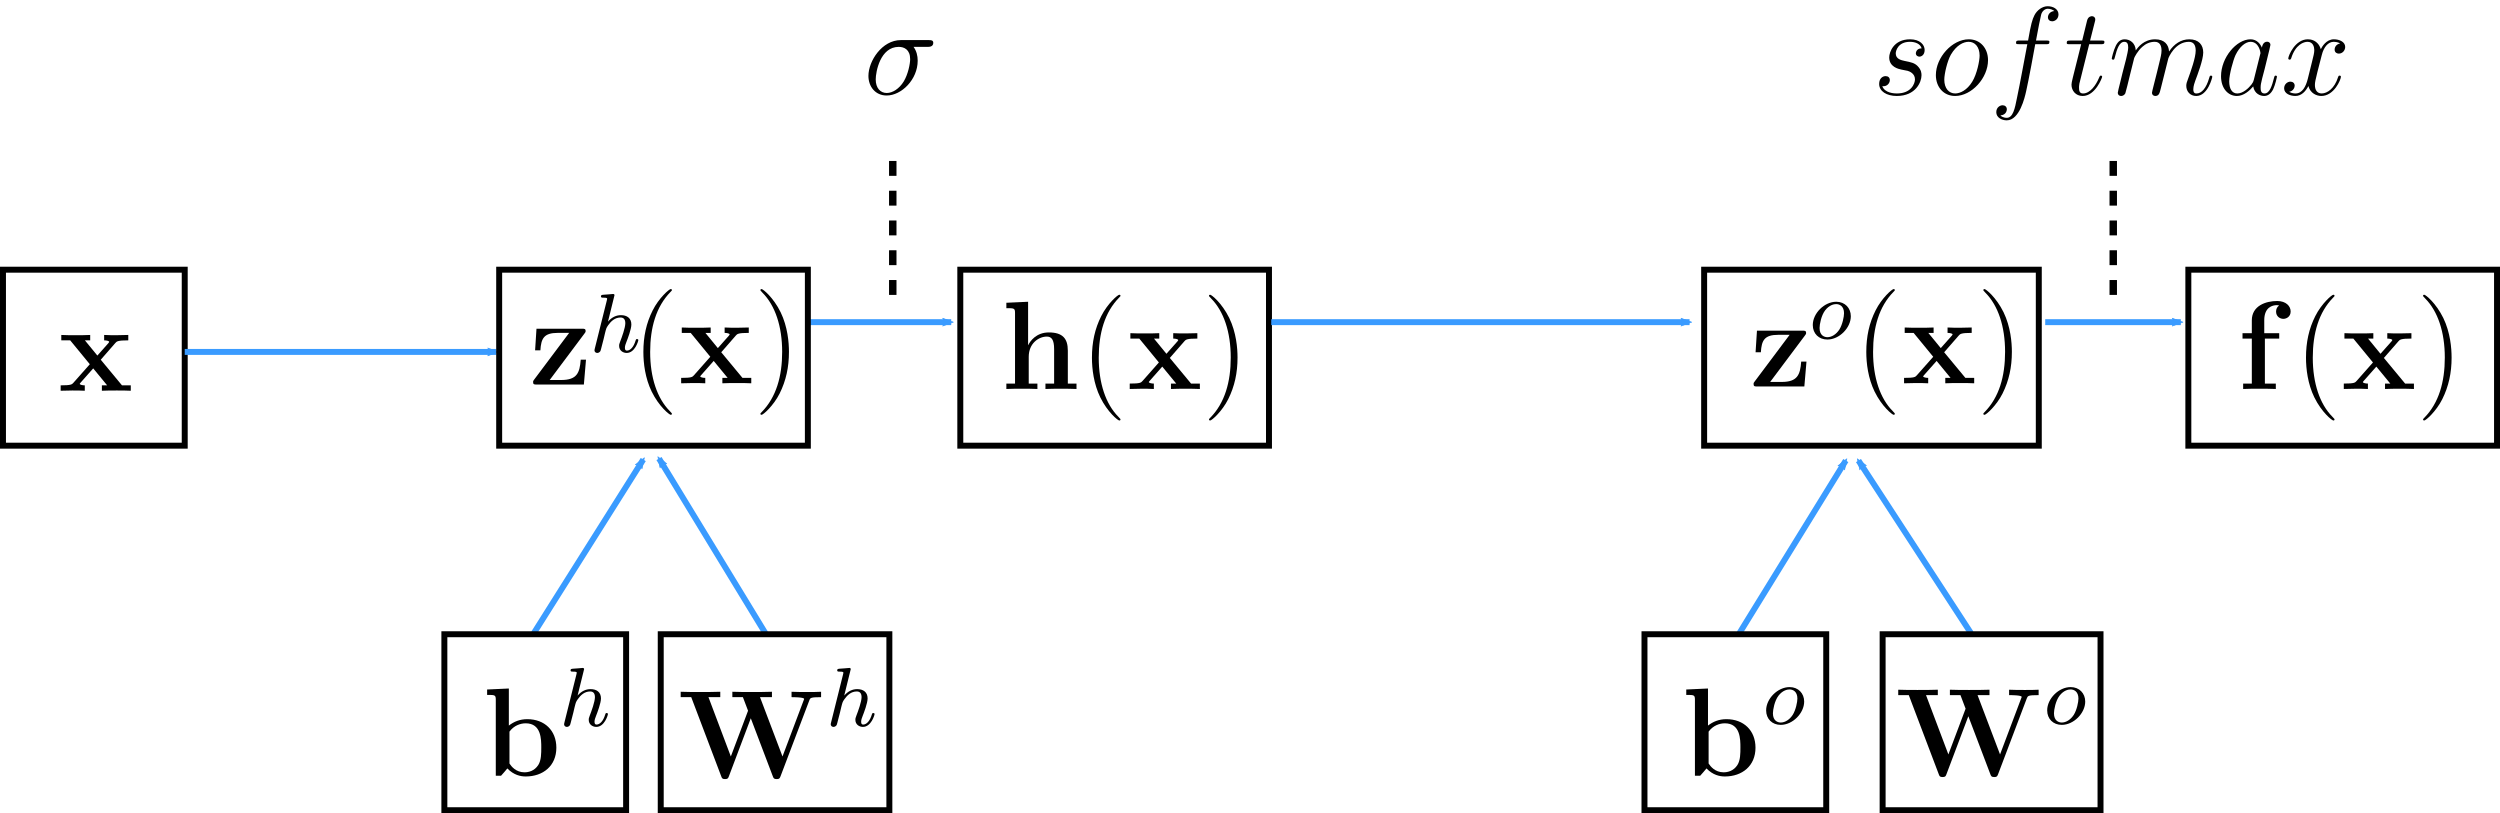 <?xml version="1.0" encoding="UTF-8" standalone="no"?>
<!-- Created with Inkscape (http://www.inkscape.org/) -->

<svg
   xmlns:dc="http://purl.org/dc/elements/1.1/"
   xmlns:cc="http://creativecommons.org/ns#"
   xmlns:rdf="http://www.w3.org/1999/02/22-rdf-syntax-ns#"
   xmlns:svg="http://www.w3.org/2000/svg"
   xmlns="http://www.w3.org/2000/svg"
   xmlns:sodipodi="http://sodipodi.sourceforge.net/DTD/sodipodi-0.dtd"
   xmlns:inkscape="http://www.inkscape.org/namespaces/inkscape"
   width="94.808mm"
   height="30.839mm"
   viewBox="0 0 335.934 109.272"
   id="svg39302"
   version="1.1"
   inkscape:version="0.91 r13725"
   sodipodi:docname="flow_graph.svg">
  <defs
     id="defs39304">
    <marker
       inkscape:isstock="true"
       style="overflow:visible"
       id="marker52235"
       refX="0"
       refY="0"
       orient="auto"
       inkscape:stockid="Arrow2Mend">
      <path
         transform="scale(-0.6,-0.6)"
         d="M 8.719,4.034 -2.207,0.016 8.719,-4.002 c -1.745,2.372 -1.735,5.617 -6e-7,8.035 z"
         style="fill:#3a9bff;fill-opacity:1;fill-rule:evenodd;stroke:#3a9bff;stroke-width:0.625;stroke-linejoin:round;stroke-opacity:1"
         id="path52237"
         inkscape:connector-curvature="0" />
    </marker>
    <marker
       inkscape:isstock="true"
       style="overflow:visible"
       id="marker52225"
       refX="0"
       refY="0"
       orient="auto"
       inkscape:stockid="Arrow2Mend">
      <path
         transform="scale(-0.6,-0.6)"
         d="M 8.719,4.034 -2.207,0.016 8.719,-4.002 c -1.745,2.372 -1.735,5.617 -6e-7,8.035 z"
         style="fill:#3a9bff;fill-opacity:1;fill-rule:evenodd;stroke:#3a9bff;stroke-width:0.625;stroke-linejoin:round;stroke-opacity:1"
         id="path52227"
         inkscape:connector-curvature="0" />
    </marker>
    <marker
       inkscape:isstock="true"
       style="overflow:visible"
       id="marker51885"
       refX="0"
       refY="0"
       orient="auto"
       inkscape:stockid="Arrow2Mend">
      <path
         transform="scale(-0.6,-0.6)"
         d="M 8.719,4.034 -2.207,0.016 8.719,-4.002 c -1.745,2.372 -1.735,5.617 -6e-7,8.035 z"
         style="fill:#3a9bff;fill-opacity:1;fill-rule:evenodd;stroke:#3a9bff;stroke-width:0.625;stroke-linejoin:round;stroke-opacity:1"
         id="path51887"
         inkscape:connector-curvature="0" />
    </marker>
    <marker
       inkscape:isstock="true"
       style="overflow:visible"
       id="marker51551"
       refX="0"
       refY="0"
       orient="auto"
       inkscape:stockid="Arrow2Mend">
      <path
         transform="scale(-0.6,-0.6)"
         d="M 8.719,4.034 -2.207,0.016 8.719,-4.002 c -1.745,2.372 -1.735,5.617 -6e-7,8.035 z"
         style="fill:#3a9bff;fill-opacity:1;fill-rule:evenodd;stroke:#3a9bff;stroke-width:0.625;stroke-linejoin:round;stroke-opacity:1"
         id="path51553"
         inkscape:connector-curvature="0" />
    </marker>
    <marker
       inkscape:isstock="true"
       style="overflow:visible"
       id="marker51223"
       refX="0"
       refY="0"
       orient="auto"
       inkscape:stockid="Arrow2Mend">
      <path
         transform="scale(-0.6,-0.6)"
         d="M 8.719,4.034 -2.207,0.016 8.719,-4.002 c -1.745,2.372 -1.735,5.617 -6e-7,8.035 z"
         style="fill:#3a9bff;fill-opacity:1;fill-rule:evenodd;stroke:#3a9bff;stroke-width:0.625;stroke-linejoin:round;stroke-opacity:1"
         id="path51225"
         inkscape:connector-curvature="0" />
    </marker>
    <marker
       inkscape:isstock="true"
       style="overflow:visible"
       id="marker50901"
       refX="0"
       refY="0"
       orient="auto"
       inkscape:stockid="Arrow2Mend">
      <path
         transform="scale(-0.6,-0.6)"
         d="M 8.719,4.034 -2.207,0.016 8.719,-4.002 c -1.745,2.372 -1.735,5.617 -6e-7,8.035 z"
         style="fill:#3a9bff;fill-opacity:1;fill-rule:evenodd;stroke:#3a9bff;stroke-width:0.625;stroke-linejoin:round;stroke-opacity:1"
         id="path50903"
         inkscape:connector-curvature="0" />
    </marker>
    <marker
       inkscape:isstock="true"
       style="overflow:visible"
       id="marker50891"
       refX="0"
       refY="0"
       orient="auto"
       inkscape:stockid="Arrow2Mend">
      <path
         transform="scale(-0.6,-0.6)"
         d="M 8.719,4.034 -2.207,0.016 8.719,-4.002 c -1.745,2.372 -1.735,5.617 -6e-7,8.035 z"
         style="fill:#3a9bff;fill-opacity:1;fill-rule:evenodd;stroke:#3a9bff;stroke-width:0.625;stroke-linejoin:round;stroke-opacity:1"
         id="path50893"
         inkscape:connector-curvature="0" />
    </marker>
    <marker
       inkscape:isstock="true"
       style="overflow:visible"
       id="marker50575"
       refX="0"
       refY="0"
       orient="auto"
       inkscape:stockid="Arrow2Mend">
      <path
         transform="scale(-0.6,-0.6)"
         d="M 8.719,4.034 -2.207,0.016 8.719,-4.002 c -1.745,2.372 -1.735,5.617 -6e-7,8.035 z"
         style="fill:#3a9bff;fill-opacity:1;fill-rule:evenodd;stroke:#3a9bff;stroke-width:0.625;stroke-linejoin:round;stroke-opacity:1"
         id="path50577"
         inkscape:connector-curvature="0" />
    </marker>
    <marker
       inkscape:stockid="Arrow2Mend"
       orient="auto"
       refY="0"
       refX="0"
       id="Arrow2Mend"
       style="overflow:visible"
       inkscape:isstock="true"
       inkscape:collect="always">
      <path
         id="path17519"
         style="fill:#3a9bff;fill-opacity:1;fill-rule:evenodd;stroke:#3a9bff;stroke-width:0.625;stroke-linejoin:round;stroke-opacity:1"
         d="M 8.719,4.034 -2.207,0.016 8.719,-4.002 c -1.745,2.372 -1.735,5.617 -6e-7,8.035 z"
         transform="scale(-0.6,-0.6)"
         inkscape:connector-curvature="0" />
    </marker>
    <marker
       inkscape:isstock="true"
       style="overflow:visible"
       id="marker49897"
       refX="0"
       refY="0"
       orient="auto"
       inkscape:stockid="Arrow2Mstart">
      <path
         transform="scale(0.6,0.6)"
         d="M 8.719,4.034 -2.207,0.016 8.719,-4.002 c -1.745,2.372 -1.735,5.617 -6e-7,8.035 z"
         style="fill:#ff3a3a;fill-opacity:1;fill-rule:evenodd;stroke:#ff3a3a;stroke-width:0.625;stroke-linejoin:round;stroke-opacity:1"
         id="path49899"
         inkscape:connector-curvature="0" />
    </marker>
    <marker
       inkscape:isstock="true"
       style="overflow:visible"
       id="marker49599"
       refX="0"
       refY="0"
       orient="auto"
       inkscape:stockid="Arrow2Mstart">
      <path
         transform="scale(0.6,0.6)"
         d="M 8.719,4.034 -2.207,0.016 8.719,-4.002 c -1.745,2.372 -1.735,5.617 -6e-7,8.035 z"
         style="fill:#ff3a3a;fill-opacity:1;fill-rule:evenodd;stroke:#ff3a3a;stroke-width:0.625;stroke-linejoin:round;stroke-opacity:1"
         id="path49601"
         inkscape:connector-curvature="0" />
    </marker>
    <marker
       inkscape:isstock="true"
       style="overflow:visible"
       id="marker49307"
       refX="0"
       refY="0"
       orient="auto"
       inkscape:stockid="Arrow2Mstart">
      <path
         transform="scale(0.6,0.6)"
         d="M 8.719,4.034 -2.207,0.016 8.719,-4.002 c -1.745,2.372 -1.735,5.617 -6e-7,8.035 z"
         style="fill:#ff3a3a;fill-opacity:1;fill-rule:evenodd;stroke:#ff3a3a;stroke-width:0.625;stroke-linejoin:round;stroke-opacity:1"
         id="path49309"
         inkscape:connector-curvature="0" />
    </marker>
    <marker
       inkscape:isstock="true"
       style="overflow:visible"
       id="marker49021"
       refX="0"
       refY="0"
       orient="auto"
       inkscape:stockid="Arrow2Mstart">
      <path
         transform="scale(0.6,0.6)"
         d="M 8.719,4.034 -2.207,0.016 8.719,-4.002 c -1.745,2.372 -1.735,5.617 -6e-7,8.035 z"
         style="fill:#ff3a3a;fill-opacity:1;fill-rule:evenodd;stroke:#ff3a3a;stroke-width:0.625;stroke-linejoin:round;stroke-opacity:1"
         id="path49023"
         inkscape:connector-curvature="0" />
    </marker>
    <marker
       inkscape:isstock="true"
       style="overflow:visible"
       id="marker48741"
       refX="0"
       refY="0"
       orient="auto"
       inkscape:stockid="Arrow2Mstart">
      <path
         transform="scale(0.6,0.6)"
         d="M 8.719,4.034 -2.207,0.016 8.719,-4.002 c -1.745,2.372 -1.735,5.617 -6e-7,8.035 z"
         style="fill:#ff3a3a;fill-opacity:1;fill-rule:evenodd;stroke:#ff3a3a;stroke-width:0.625;stroke-linejoin:round;stroke-opacity:1"
         id="path48743"
         inkscape:connector-curvature="0" />
    </marker>
    <marker
       inkscape:isstock="true"
       style="overflow:visible"
       id="marker48467"
       refX="0"
       refY="0"
       orient="auto"
       inkscape:stockid="Arrow2Mstart">
      <path
         transform="scale(0.6,0.6)"
         d="M 8.719,4.034 -2.207,0.016 8.719,-4.002 c -1.745,2.372 -1.735,5.617 -6e-7,8.035 z"
         style="fill:#ff3a3a;fill-opacity:1;fill-rule:evenodd;stroke:#ff3a3a;stroke-width:0.625;stroke-linejoin:round;stroke-opacity:1"
         id="path48469"
         inkscape:connector-curvature="0" />
    </marker>
    <marker
       inkscape:isstock="true"
       style="overflow:visible"
       id="marker48457"
       refX="0"
       refY="0"
       orient="auto"
       inkscape:stockid="Arrow2Mstart">
      <path
         transform="scale(0.6,0.6)"
         d="M 8.719,4.034 -2.207,0.016 8.719,-4.002 c -1.745,2.372 -1.735,5.617 -6e-7,8.035 z"
         style="fill:#ff3a3a;fill-opacity:1;fill-rule:evenodd;stroke:#ff3a3a;stroke-width:0.625;stroke-linejoin:round;stroke-opacity:1"
         id="path48459"
         inkscape:connector-curvature="0" />
    </marker>
    <marker
       inkscape:isstock="true"
       style="overflow:visible"
       id="marker47917"
       refX="0"
       refY="0"
       orient="auto"
       inkscape:stockid="Arrow2Lstart">
      <path
         transform="matrix(1.1,0,0,1.1,1.1,0)"
         d="M 8.719,4.034 -2.207,0.016 8.719,-4.002 c -1.745,2.372 -1.735,5.617 -6e-7,8.035 z"
         style="fill:#ff3a3a;fill-opacity:1;fill-rule:evenodd;stroke:#ff3a3a;stroke-width:0.625;stroke-linejoin:round;stroke-opacity:1"
         id="path47919"
         inkscape:connector-curvature="0" />
    </marker>
    <marker
       inkscape:isstock="true"
       style="overflow:visible"
       id="marker47661"
       refX="0"
       refY="0"
       orient="auto"
       inkscape:stockid="Arrow2Lstart">
      <path
         transform="matrix(1.1,0,0,1.1,1.1,0)"
         d="M 8.719,4.034 -2.207,0.016 8.719,-4.002 c -1.745,2.372 -1.735,5.617 -6e-7,8.035 z"
         style="fill:#ff3a3a;fill-opacity:1;fill-rule:evenodd;stroke:#ff3a3a;stroke-width:0.625;stroke-linejoin:round;stroke-opacity:1"
         id="path47663"
         inkscape:connector-curvature="0" />
    </marker>
    <marker
       inkscape:isstock="true"
       style="overflow:visible"
       id="marker47651"
       refX="0"
       refY="0"
       orient="auto"
       inkscape:stockid="Arrow2Lstart">
      <path
         transform="matrix(1.1,0,0,1.1,1.1,0)"
         d="M 8.719,4.034 -2.207,0.016 8.719,-4.002 c -1.745,2.372 -1.735,5.617 -6e-7,8.035 z"
         style="fill:#ff3a3a;fill-opacity:1;fill-rule:evenodd;stroke:#ff3a3a;stroke-width:0.625;stroke-linejoin:round;stroke-opacity:1"
         id="path47653"
         inkscape:connector-curvature="0" />
    </marker>
    <marker
       inkscape:isstock="true"
       style="overflow:visible"
       id="marker47401"
       refX="0"
       refY="0"
       orient="auto"
       inkscape:stockid="Arrow2Lstart">
      <path
         transform="matrix(1.1,0,0,1.1,1.1,0)"
         d="M 8.719,4.034 -2.207,0.016 8.719,-4.002 c -1.745,2.372 -1.735,5.617 -6e-7,8.035 z"
         style="fill:#ff3a3a;fill-opacity:1;fill-rule:evenodd;stroke:#ff3a3a;stroke-width:0.625;stroke-linejoin:round;stroke-opacity:1"
         id="path47403"
         inkscape:connector-curvature="0" />
    </marker>
    <marker
       inkscape:isstock="true"
       style="overflow:visible"
       id="marker47391"
       refX="0"
       refY="0"
       orient="auto"
       inkscape:stockid="Arrow2Lstart">
      <path
         transform="matrix(1.1,0,0,1.1,1.1,0)"
         d="M 8.719,4.034 -2.207,0.016 8.719,-4.002 c -1.745,2.372 -1.735,5.617 -6e-7,8.035 z"
         style="fill:#ff3a3a;fill-opacity:1;fill-rule:evenodd;stroke:#ff3a3a;stroke-width:0.625;stroke-linejoin:round;stroke-opacity:1"
         id="path47393"
         inkscape:connector-curvature="0" />
    </marker>
    <marker
       inkscape:isstock="true"
       style="overflow:visible"
       id="marker47381"
       refX="0"
       refY="0"
       orient="auto"
       inkscape:stockid="Arrow2Lstart">
      <path
         transform="matrix(1.1,0,0,1.1,1.1,0)"
         d="M 8.719,4.034 -2.207,0.016 8.719,-4.002 c -1.745,2.372 -1.735,5.617 -6e-7,8.035 z"
         style="fill:#ff3a3a;fill-opacity:1;fill-rule:evenodd;stroke:#ff3a3a;stroke-width:0.625;stroke-linejoin:round;stroke-opacity:1"
         id="path47383"
         inkscape:connector-curvature="0" />
    </marker>
    <marker
       inkscape:isstock="true"
       style="overflow:visible"
       id="marker47137"
       refX="0"
       refY="0"
       orient="auto"
       inkscape:stockid="Arrow2Lstart">
      <path
         transform="matrix(1.1,0,0,1.1,1.1,0)"
         d="M 8.719,4.034 -2.207,0.016 8.719,-4.002 c -1.745,2.372 -1.735,5.617 -6e-7,8.035 z"
         style="fill:#ff3a3a;fill-opacity:1;fill-rule:evenodd;stroke:#ff3a3a;stroke-width:0.625;stroke-linejoin:round;stroke-opacity:1"
         id="path47139"
         inkscape:connector-curvature="0" />
    </marker>
    <marker
       inkscape:stockid="Arrow1Lstart"
       orient="auto"
       refY="0"
       refX="0"
       id="marker46543"
       style="overflow:visible"
       inkscape:isstock="true">
      <path
         id="path46545"
         d="M 0,0 5,-5 -12.5,0 5,5 0,0 Z"
         style="fill:#ff3a3a;fill-opacity:1;fill-rule:evenodd;stroke:#ff3a3a;stroke-width:1pt;stroke-opacity:1"
         transform="matrix(0.8,0,0,0.8,10,0)"
         inkscape:connector-curvature="0" />
    </marker>
    <marker
       inkscape:isstock="true"
       style="overflow:visible"
       id="marker46251"
       refX="0"
       refY="0"
       orient="auto"
       inkscape:stockid="Arrow1Lstart">
      <path
         transform="matrix(0.8,0,0,0.8,10,0)"
         style="fill:#ff3a3a;fill-opacity:1;fill-rule:evenodd;stroke:#ff3a3a;stroke-width:1pt;stroke-opacity:1"
         d="M 0,0 5,-5 -12.5,0 5,5 0,0 Z"
         id="path46253"
         inkscape:connector-curvature="0" />
    </marker>
    <marker
       inkscape:stockid="Arrow1Lend"
       orient="auto"
       refY="0"
       refX="0"
       id="marker45607"
       style="overflow:visible"
       inkscape:isstock="true">
      <path
         id="path45609"
         d="M 0,0 5,-5 -12.5,0 5,5 0,0 Z"
         style="fill:#3a9bff;fill-opacity:1;fill-rule:evenodd;stroke:#3a9bff;stroke-width:1pt;stroke-opacity:1"
         transform="matrix(-0.8,0,0,-0.8,-10,0)"
         inkscape:connector-curvature="0" />
    </marker>
    <marker
       inkscape:stockid="Arrow1Lstart"
       orient="auto"
       refY="0"
       refX="0"
       id="marker45171"
       style="overflow:visible"
       inkscape:isstock="true">
      <path
         id="path45173"
         d="M 0,0 5,-5 -12.5,0 5,5 0,0 Z"
         style="fill:#ff3a3a;fill-opacity:1;fill-rule:evenodd;stroke:#ff3a3a;stroke-width:1pt;stroke-opacity:1"
         transform="matrix(0.8,0,0,0.8,10,0)"
         inkscape:connector-curvature="0" />
    </marker>
    <marker
       inkscape:stockid="Arrow1Lstart"
       orient="auto"
       refY="0"
       refX="0"
       id="marker44975"
       style="overflow:visible"
       inkscape:isstock="true">
      <path
         id="path44977"
         d="M 0,0 5,-5 -12.5,0 5,5 0,0 Z"
         style="fill:#ff3a3a;fill-opacity:1;fill-rule:evenodd;stroke:#ff3a3a;stroke-width:1pt;stroke-opacity:1"
         transform="matrix(0.8,0,0,0.8,10,0)"
         inkscape:connector-curvature="0" />
    </marker>
    <marker
       inkscape:stockid="Arrow1Lstart"
       orient="auto"
       refY="0"
       refX="0"
       id="marker44785"
       style="overflow:visible"
       inkscape:isstock="true">
      <path
         id="path44787"
         d="M 0,0 5,-5 -12.5,0 5,5 0,0 Z"
         style="fill:#ff3a3a;fill-opacity:1;fill-rule:evenodd;stroke:#ff3a3a;stroke-width:1pt;stroke-opacity:1"
         transform="matrix(0.8,0,0,0.8,10,0)"
         inkscape:connector-curvature="0" />
    </marker>
    <marker
       inkscape:isstock="true"
       style="overflow:visible"
       id="marker44195"
       refX="0"
       refY="0"
       orient="auto"
       inkscape:stockid="Arrow1Lstart">
      <path
         transform="matrix(0.8,0,0,0.8,10,0)"
         style="fill:#3a9bff;fill-opacity:1;fill-rule:evenodd;stroke:#3a9bff;stroke-width:1pt;stroke-opacity:1"
         d="M 0,0 5,-5 -12.5,0 5,5 0,0 Z"
         id="path44197"
         inkscape:connector-curvature="0" />
    </marker>
    <marker
       inkscape:isstock="true"
       style="overflow:visible"
       id="marker44017"
       refX="0"
       refY="0"
       orient="auto"
       inkscape:stockid="Arrow1Lstart">
      <path
         transform="matrix(0.8,0,0,0.8,10,0)"
         style="fill:#3a9bff;fill-opacity:1;fill-rule:evenodd;stroke:#3a9bff;stroke-width:1pt;stroke-opacity:1"
         d="M 0,0 5,-5 -12.5,0 5,5 0,0 Z"
         id="path44019"
         inkscape:connector-curvature="0" />
    </marker>
    <marker
       inkscape:isstock="true"
       style="overflow:visible"
       id="marker43845"
       refX="0"
       refY="0"
       orient="auto"
       inkscape:stockid="Arrow1Lstart">
      <path
         transform="matrix(0.8,0,0,0.8,10,0)"
         style="fill:#3a9bff;fill-opacity:1;fill-rule:evenodd;stroke:#3a9bff;stroke-width:1pt;stroke-opacity:1"
         d="M 0,0 5,-5 -12.5,0 5,5 0,0 Z"
         id="path43847"
         inkscape:connector-curvature="0" />
    </marker>
    <marker
       inkscape:stockid="Arrow1Lend"
       orient="auto"
       refY="0"
       refX="0"
       id="marker43431"
       style="overflow:visible"
       inkscape:isstock="true">
      <path
         id="path43433"
         d="M 0,0 5,-5 -12.5,0 5,5 0,0 Z"
         style="fill:#3a9bff;fill-opacity:1;fill-rule:evenodd;stroke:#3a9bff;stroke-width:1pt;stroke-opacity:1"
         transform="matrix(-0.8,0,0,-0.8,-10,0)"
         inkscape:connector-curvature="0" />
    </marker>
    <marker
       inkscape:stockid="Arrow1Lend"
       orient="auto"
       refY="0"
       refX="0"
       id="marker43051"
       style="overflow:visible"
       inkscape:isstock="true">
      <path
         id="path43053"
         d="M 0,0 5,-5 -12.5,0 5,5 0,0 Z"
         style="fill:#3a9bff;fill-opacity:1;fill-rule:evenodd;stroke:#3a9bff;stroke-width:1pt;stroke-opacity:1"
         transform="matrix(-0.8,0,0,-0.8,-10,0)"
         inkscape:connector-curvature="0" />
    </marker>
    <marker
       inkscape:isstock="true"
       style="overflow:visible"
       id="marker42445"
       refX="0"
       refY="0"
       orient="auto"
       inkscape:stockid="Arrow1Lend">
      <path
         transform="matrix(-0.8,0,0,-0.8,-10,0)"
         style="fill:#3a9bff;fill-opacity:1;fill-rule:evenodd;stroke:#3a9bff;stroke-width:1pt;stroke-opacity:1"
         d="M 0,0 5,-5 -12.5,0 5,5 0,0 Z"
         id="path42447"
         inkscape:connector-curvature="0" />
    </marker>
    <marker
       inkscape:isstock="true"
       style="overflow:visible"
       id="marker42303"
       refX="0"
       refY="0"
       orient="auto"
       inkscape:stockid="Arrow1Lend">
      <path
         transform="matrix(-0.8,0,0,-0.8,-10,0)"
         style="fill:#3a9bff;fill-opacity:1;fill-rule:evenodd;stroke:#3a9bff;stroke-width:1pt;stroke-opacity:1"
         d="M 0,0 5,-5 -12.5,0 5,5 0,0 Z"
         id="path42305"
         inkscape:connector-curvature="0" />
    </marker>
    <marker
       inkscape:isstock="true"
       style="overflow:visible"
       id="marker42167"
       refX="0"
       refY="0"
       orient="auto"
       inkscape:stockid="Arrow1Lend">
      <path
         transform="matrix(-0.8,0,0,-0.8,-10,0)"
         style="fill:#3a9bff;fill-opacity:1;fill-rule:evenodd;stroke:#3a9bff;stroke-width:1pt;stroke-opacity:1"
         d="M 0,0 5,-5 -12.5,0 5,5 0,0 Z"
         id="path42169"
         inkscape:connector-curvature="0" />
    </marker>
    <marker
       inkscape:isstock="true"
       style="overflow:visible"
       id="marker41913"
       refX="0"
       refY="0"
       orient="auto"
       inkscape:stockid="Arrow1Lend">
      <path
         transform="matrix(-0.8,0,0,-0.8,-10,0)"
         style="fill:#3a9bff;fill-opacity:1;fill-rule:evenodd;stroke:#3a9bff;stroke-width:1pt;stroke-opacity:1"
         d="M 0,0 5,-5 -12.5,0 5,5 0,0 Z"
         id="path41915"
         inkscape:connector-curvature="0" />
    </marker>
    <marker
       inkscape:isstock="true"
       style="overflow:visible"
       id="marker41795"
       refX="0"
       refY="0"
       orient="auto"
       inkscape:stockid="Arrow1Lend">
      <path
         transform="matrix(-0.8,0,0,-0.8,-10,0)"
         style="fill:#3a9bff;fill-opacity:1;fill-rule:evenodd;stroke:#3a9bff;stroke-width:1pt;stroke-opacity:1"
         d="M 0,0 5,-5 -12.5,0 5,5 0,0 Z"
         id="path41797"
         inkscape:connector-curvature="0" />
    </marker>
    <marker
       inkscape:isstock="true"
       style="overflow:visible"
       id="marker41683"
       refX="0"
       refY="0"
       orient="auto"
       inkscape:stockid="Arrow1Lend">
      <path
         transform="matrix(-0.8,0,0,-0.8,-10,0)"
         style="fill:#3a9bff;fill-opacity:1;fill-rule:evenodd;stroke:#3a9bff;stroke-width:1pt;stroke-opacity:1"
         d="M 0,0 5,-5 -12.5,0 5,5 0,0 Z"
         id="path41685"
         inkscape:connector-curvature="0" />
    </marker>
    <marker
       inkscape:stockid="Arrow1Lend"
       orient="auto"
       refY="0"
       refX="0"
       id="marker41251"
       style="overflow:visible"
       inkscape:isstock="true">
      <path
         id="path41253"
         d="M 0,0 5,-5 -12.5,0 5,5 0,0 Z"
         style="fill:#71b7ff;fill-opacity:1;fill-rule:evenodd;stroke:#71b7ff;stroke-width:1pt;stroke-opacity:1"
         transform="matrix(-0.8,0,0,-0.8,-10,0)"
         inkscape:connector-curvature="0" />
    </marker>
    <marker
       inkscape:stockid="Arrow1Lend"
       orient="auto"
       refY="0"
       refX="0"
       id="marker41157"
       style="overflow:visible"
       inkscape:isstock="true">
      <path
         id="path41159"
         d="M 0,0 5,-5 -12.5,0 5,5 0,0 Z"
         style="fill:#71b7ff;fill-opacity:1;fill-rule:evenodd;stroke:#71b7ff;stroke-width:1pt;stroke-opacity:1"
         transform="matrix(-0.8,0,0,-0.8,-10,0)"
         inkscape:connector-curvature="0" />
    </marker>
    <marker
       inkscape:stockid="Arrow1Lend"
       orient="auto"
       refY="0"
       refX="0"
       id="marker41069"
       style="overflow:visible"
       inkscape:isstock="true">
      <path
         id="path41071"
         d="M 0,0 5,-5 -12.5,0 5,5 0,0 Z"
         style="fill:#71b7ff;fill-opacity:1;fill-rule:evenodd;stroke:#71b7ff;stroke-width:1pt;stroke-opacity:1"
         transform="matrix(-0.8,0,0,-0.8,-10,0)"
         inkscape:connector-curvature="0" />
    </marker>
    <marker
       inkscape:stockid="Arrow1Lend"
       orient="auto"
       refY="0"
       refX="0"
       id="marker40987"
       style="overflow:visible"
       inkscape:isstock="true">
      <path
         id="path40989"
         d="M 0,0 5,-5 -12.5,0 5,5 0,0 Z"
         style="fill:#71b7ff;fill-opacity:1;fill-rule:evenodd;stroke:#71b7ff;stroke-width:1pt;stroke-opacity:1"
         transform="matrix(-0.8,0,0,-0.8,-10,0)"
         inkscape:connector-curvature="0" />
    </marker>
    <marker
       inkscape:stockid="Arrow1Lend"
       orient="auto"
       refY="0"
       refX="0"
       id="marker40911"
       style="overflow:visible"
       inkscape:isstock="true">
      <path
         id="path40913"
         d="M 0,0 5,-5 -12.5,0 5,5 0,0 Z"
         style="fill:#71b7ff;fill-opacity:1;fill-rule:evenodd;stroke:#71b7ff;stroke-width:1pt;stroke-opacity:1"
         transform="matrix(-0.8,0,0,-0.8,-10,0)"
         inkscape:connector-curvature="0" />
    </marker>
    <marker
       inkscape:stockid="Arrow1Lend"
       orient="auto"
       refY="0"
       refX="0"
       id="marker40841"
       style="overflow:visible"
       inkscape:isstock="true">
      <path
         id="path40843"
         d="M 0,0 5,-5 -12.5,0 5,5 0,0 Z"
         style="fill:#71b7ff;fill-opacity:1;fill-rule:evenodd;stroke:#71b7ff;stroke-width:1pt;stroke-opacity:1"
         transform="matrix(-0.8,0,0,-0.8,-10,0)"
         inkscape:connector-curvature="0" />
    </marker>
    <marker
       inkscape:stockid="Arrow1Lend"
       orient="auto"
       refY="0"
       refX="0"
       id="marker40777"
       style="overflow:visible"
       inkscape:isstock="true">
      <path
         id="path40779"
         d="M 0,0 5,-5 -12.5,0 5,5 0,0 Z"
         style="fill:#71b7ff;fill-opacity:1;fill-rule:evenodd;stroke:#71b7ff;stroke-width:1pt;stroke-opacity:1"
         transform="matrix(-0.8,0,0,-0.8,-10,0)"
         inkscape:connector-curvature="0" />
    </marker>
    <marker
       inkscape:isstock="true"
       style="overflow:visible"
       id="marker40529"
       refX="0"
       refY="0"
       orient="auto"
       inkscape:stockid="Arrow1Lend">
      <path
         transform="matrix(-0.8,0,0,-0.8,-10,0)"
         style="fill:#2206ff;fill-opacity:1;fill-rule:evenodd;stroke:#2206ff;stroke-width:1pt;stroke-opacity:1"
         d="M 0,0 5,-5 -12.5,0 5,5 0,0 Z"
         id="path40531"
         inkscape:connector-curvature="0" />
    </marker>
    <marker
       inkscape:isstock="true"
       style="overflow:visible"
       id="marker40477"
       refX="0"
       refY="0"
       orient="auto"
       inkscape:stockid="Arrow1Lend">
      <path
         transform="matrix(-0.8,0,0,-0.8,-10,0)"
         style="fill:#2206ff;fill-opacity:1;fill-rule:evenodd;stroke:#2206ff;stroke-width:1pt;stroke-opacity:1"
         d="M 0,0 5,-5 -12.5,0 5,5 0,0 Z"
         id="path40479"
         inkscape:connector-curvature="0" />
    </marker>
    <marker
       inkscape:isstock="true"
       style="overflow:visible"
       id="marker40431"
       refX="0"
       refY="0"
       orient="auto"
       inkscape:stockid="Arrow1Lend">
      <path
         transform="matrix(-0.8,0,0,-0.8,-10,0)"
         style="fill:#2206ff;fill-opacity:1;fill-rule:evenodd;stroke:#2206ff;stroke-width:1pt;stroke-opacity:1"
         d="M 0,0 5,-5 -12.5,0 5,5 0,0 Z"
         id="path40433"
         inkscape:connector-curvature="0" />
    </marker>
    <marker
       inkscape:isstock="true"
       style="overflow:visible"
       id="marker40391"
       refX="0"
       refY="0"
       orient="auto"
       inkscape:stockid="Arrow1Lend">
      <path
         transform="matrix(-0.8,0,0,-0.8,-10,0)"
         style="fill:#2206ff;fill-opacity:1;fill-rule:evenodd;stroke:#2206ff;stroke-width:1pt;stroke-opacity:1"
         d="M 0,0 5,-5 -12.5,0 5,5 0,0 Z"
         id="path40393"
         inkscape:connector-curvature="0" />
    </marker>
    <marker
       inkscape:isstock="true"
       style="overflow:visible"
       id="marker40357"
       refX="0"
       refY="0"
       orient="auto"
       inkscape:stockid="Arrow1Lend">
      <path
         transform="matrix(-0.8,0,0,-0.8,-10,0)"
         style="fill:#2206ff;fill-opacity:1;fill-rule:evenodd;stroke:#2206ff;stroke-width:1pt;stroke-opacity:1"
         d="M 0,0 5,-5 -12.5,0 5,5 0,0 Z"
         id="path40359"
         inkscape:connector-curvature="0" />
    </marker>
    <marker
       inkscape:isstock="true"
       style="overflow:visible"
       id="marker40329"
       refX="0"
       refY="0"
       orient="auto"
       inkscape:stockid="Arrow1Lend">
      <path
         transform="matrix(-0.8,0,0,-0.8,-10,0)"
         style="fill:#2206ff;fill-opacity:1;fill-rule:evenodd;stroke:#2206ff;stroke-width:1pt;stroke-opacity:1"
         d="M 0,0 5,-5 -12.5,0 5,5 0,0 Z"
         id="path40331"
         inkscape:connector-curvature="0" />
    </marker>
    <marker
       inkscape:isstock="true"
       style="overflow:visible"
       id="marker40307"
       refX="0"
       refY="0"
       orient="auto"
       inkscape:stockid="Arrow1Lend">
      <path
         transform="matrix(-0.8,0,0,-0.8,-10,0)"
         style="fill:#2206ff;fill-opacity:1;fill-rule:evenodd;stroke:#2206ff;stroke-width:1pt;stroke-opacity:1"
         d="M 0,0 5,-5 -12.5,0 5,5 0,0 Z"
         id="path40309"
         inkscape:connector-curvature="0" />
    </marker>
  </defs>
  <sodipodi:namedview
     id="base"
     pagecolor="#ffffff"
     bordercolor="#666666"
     borderopacity="1.0"
     inkscape:pageopacity="0.0"
     inkscape:pageshadow="2"
     inkscape:zoom="3.6511116"
     inkscape:cx="186.90154"
     inkscape:cy="63.883092"
     inkscape:document-units="px"
     inkscape:current-layer="layer1"
     showgrid="false"
     fit-margin-top="0"
     fit-margin-left="0"
     fit-margin-right="0"
     fit-margin-bottom="0"
     inkscape:window-width="1855"
     inkscape:window-height="1056"
     inkscape:window-x="65"
     inkscape:window-y="24"
     inkscape:window-maximized="1" />
  <g
     inkscape:label="Layer 1"
     inkscape:groupmode="layer"
     id="layer1"
     transform="translate(370.462,-63.475)">
    <path
       id="use27547"
       d="m -245.831,69.774 c 0.22,0 0.777,0 0.777,-0.54 0,-0.372 -0.321,-0.372 -0.625,-0.372 l -3.732,0 c -2.533,0 -4.357,2.82 -4.357,4.813 0,1.435 0.929,2.634 2.449,2.634 1.993,0 4.171,-2.145 4.171,-4.678 0,-0.659 -0.152,-1.3 -0.557,-1.858 l 1.874,0 z m -5.471,6.197 c -0.861,0 -1.486,-0.659 -1.486,-1.824 0,-1.013 0.608,-4.374 3.09,-4.374 0.726,0 1.537,0.355 1.537,1.655 0,0.591 -0.27,2.01 -0.861,2.989 -0.608,0.996 -1.52,1.554 -2.28,1.554 z"
       inkscape:connector-curvature="0" />
    <g
       id="g3569"
       transform="translate(10,0)">
      <path
         inkscape:connector-curvature="0"
         d="m -124.964,72.825 c 0.287,0.051 0.743,0.152 0.844,0.169 0.22,0.068 0.979,0.338 0.979,1.148 0,0.523 -0.473,1.891 -2.432,1.891 -0.355,0 -1.621,-0.051 -1.959,-0.979 0.675,0.084 1.013,-0.439 1.013,-0.811 0,-0.355 -0.236,-0.54 -0.574,-0.54 -0.371,0 -0.861,0.287 -0.861,1.047 0,0.996 1.013,1.621 2.364,1.621 2.567,0 3.327,-1.891 3.327,-2.769 0,-0.253 0,-0.726 -0.54,-1.267 -0.422,-0.405 -0.827,-0.49 -1.739,-0.675 -0.456,-0.101 -1.182,-0.253 -1.182,-1.013 0,-0.338 0.304,-1.554 1.908,-1.554 0.709,0 1.402,0.27 1.57,0.878 -0.743,0 -0.777,0.642 -0.777,0.659 0,0.355 0.321,0.456 0.473,0.456 0.236,0 0.709,-0.186 0.709,-0.895 0,-0.709 -0.642,-1.435 -1.959,-1.435 -2.212,0 -2.803,1.739 -2.803,2.432 0,1.283 1.25,1.554 1.638,1.638 z"
         id="use27555" />
      <path
         inkscape:connector-curvature="0"
         d="m -113.324,71.558 c 0,-1.604 -1.047,-2.803 -2.584,-2.803 -2.229,0 -4.424,2.432 -4.424,4.813 0,1.604 1.047,2.803 2.584,2.803 2.246,0 4.424,-2.432 4.424,-4.813 z m -4.407,4.475 c -0.844,0 -1.469,-0.675 -1.469,-1.858 0,-0.777 0.405,-2.499 0.878,-3.344 0.76,-1.3 1.706,-1.739 2.398,-1.739 0.827,0 1.469,0.675 1.469,1.858 0,0.675 -0.355,2.482 -0.996,3.512 -0.692,1.131 -1.621,1.57 -2.28,1.57 z"
         id="use27557" />
      <path
         inkscape:connector-curvature="0"
         d="m -105.544,69.414 c 0.338,0 0.473,0 0.473,-0.321 0,-0.169 -0.135,-0.169 -0.439,-0.169 l -1.368,0 c 0.321,-1.739 0.557,-2.938 0.692,-3.479 0.101,-0.405 0.456,-0.794 0.895,-0.794 0.355,0 0.709,0.152 0.878,0.304 -0.659,0.068 -0.861,0.557 -0.861,0.844 0,0.338 0.253,0.54 0.574,0.54 0.338,0 0.844,-0.287 0.844,-0.929 0,-0.709 -0.709,-1.098 -1.452,-1.098 -0.726,0 -1.435,0.54 -1.773,1.199 -0.304,0.591 -0.473,1.199 -0.861,3.411 l -1.131,0 c -0.321,0 -0.49,0 -0.49,0.304 0,0.186 0.101,0.186 0.439,0.186 l 1.081,0 c -0.304,1.57 -0.996,5.387 -1.385,7.194 -0.287,1.469 -0.54,2.702 -1.385,2.702 -0.051,0 -0.54,0 -0.844,-0.321 0.861,-0.068 0.861,-0.811 0.861,-0.827 0,-0.338 -0.253,-0.54 -0.574,-0.54 -0.338,0 -0.844,0.287 -0.844,0.929 0,0.726 0.743,1.098 1.402,1.098 1.722,0 2.432,-3.09 2.617,-3.935 0.304,-1.3 1.131,-5.792 1.216,-6.299 l 1.435,0 z"
         id="use27559" />
      <path
         inkscape:connector-curvature="0"
         d="m -99.729,69.414 1.554,0 c 0.321,0 0.49,0 0.49,-0.304 0,-0.186 -0.101,-0.186 -0.439,-0.186 l -1.486,0 0.625,-2.465 c 0.068,-0.236 0.068,-0.27 0.068,-0.388 0,-0.27 -0.22,-0.422 -0.439,-0.422 -0.135,0 -0.523,0.051 -0.659,0.591 l -0.659,2.685 -1.587,0 c -0.338,0 -0.49,0 -0.49,0.321 0,0.169 0.118,0.169 0.439,0.169 l 1.503,0 -1.115,4.458 c -0.135,0.591 -0.186,0.76 -0.186,0.979 0,0.794 0.557,1.52 1.503,1.52 1.706,0 2.617,-2.465 2.617,-2.584 0,-0.101 -0.068,-0.152 -0.169,-0.152 -0.034,0 -0.101,0 -0.135,0.068 -0.017,0.017 -0.034,0.034 -0.152,0.304 -0.355,0.844 -1.131,2.026 -2.111,2.026 -0.507,0 -0.54,-0.422 -0.54,-0.794 0,-0.017 0,-0.338 0.051,-0.54 l 1.317,-5.286 z"
         id="use27561" />
      <path
         inkscape:connector-curvature="0"
         d="m -93.674,71.254 c 0.034,-0.101 0.456,-0.946 1.081,-1.486 0.439,-0.405 1.013,-0.675 1.672,-0.675 0.675,0 0.912,0.507 0.912,1.182 0,0.101 0,0.439 -0.203,1.233 l -0.422,1.739 c -0.135,0.507 -0.456,1.756 -0.49,1.942 -0.068,0.253 -0.169,0.692 -0.169,0.76 0,0.236 0.186,0.422 0.439,0.422 0.507,0 0.591,-0.388 0.743,-0.996 l 1.013,-4.036 c 0.034,-0.135 0.912,-2.246 2.769,-2.246 0.675,0 0.912,0.507 0.912,1.182 0,0.946 -0.659,2.786 -1.03,3.8 -0.152,0.405 -0.236,0.625 -0.236,0.929 0,0.76 0.523,1.368 1.334,1.368 1.57,0 2.161,-2.482 2.161,-2.584 0,-0.084 -0.068,-0.152 -0.169,-0.152 -0.152,0 -0.169,0.051 -0.253,0.338 -0.388,1.351 -1.013,2.06 -1.689,2.06 -0.169,0 -0.439,-0.017 -0.439,-0.557 0,-0.439 0.203,-0.979 0.27,-1.165 0.304,-0.811 1.064,-2.803 1.064,-3.783 0,-1.013 -0.591,-1.773 -1.874,-1.773 -1.131,0 -2.043,0.642 -2.719,1.638 -0.051,-0.912 -0.608,-1.638 -1.874,-1.638 -1.503,0 -2.297,1.064 -2.601,1.486 -0.051,-0.963 -0.743,-1.486 -1.486,-1.486 -0.49,0 -0.878,0.236 -1.199,0.878 -0.304,0.608 -0.54,1.638 -0.54,1.706 0,0.068 0.068,0.152 0.186,0.152 0.135,0 0.152,-0.017 0.253,-0.405 0.253,-0.996 0.574,-1.993 1.25,-1.993 0.388,0 0.523,0.27 0.523,0.777 0,0.372 -0.169,1.03 -0.287,1.554 l -0.473,1.824 c -0.068,0.321 -0.253,1.081 -0.338,1.385 -0.118,0.439 -0.304,1.233 -0.304,1.317 0,0.236 0.186,0.422 0.439,0.422 0.203,0 0.439,-0.101 0.574,-0.355 0.034,-0.084 0.186,-0.675 0.27,-1.013 l 0.371,-1.52 0.557,-2.229 z"
         id="use27563" />
      <path
         inkscape:connector-curvature="0"
         d="m -77.606,74.193 c -0.085,0.287 -0.085,0.321 -0.321,0.642 -0.372,0.473 -1.115,1.199 -1.908,1.199 -0.692,0 -1.081,-0.625 -1.081,-1.621 0,-0.929 0.523,-2.82 0.844,-3.529 0.574,-1.182 1.368,-1.79 2.026,-1.79 1.115,0 1.334,1.385 1.334,1.52 0,0.017 -0.051,0.236 -0.068,0.27 l -0.827,3.31 z m 1.081,-4.323 c -0.186,-0.439 -0.642,-1.115 -1.52,-1.115 -1.908,0 -3.968,2.465 -3.968,4.965 0,1.672 0.979,2.651 2.128,2.651 0.929,0 1.722,-0.726 2.195,-1.283 0.169,0.996 0.963,1.283 1.469,1.283 0.507,0 0.912,-0.304 1.216,-0.912 0.27,-0.574 0.507,-1.604 0.507,-1.672 0,-0.084 -0.068,-0.152 -0.169,-0.152 -0.152,0 -0.169,0.084 -0.236,0.338 -0.253,0.996 -0.574,2.06 -1.267,2.06 -0.49,0 -0.523,-0.439 -0.523,-0.777 0,-0.388 0.051,-0.574 0.203,-1.233 0.118,-0.422 0.203,-0.794 0.338,-1.283 0.625,-2.533 0.777,-3.141 0.777,-3.242 0,-0.236 -0.186,-0.422 -0.439,-0.422 -0.54,0 -0.675,0.591 -0.709,0.794 z"
         id="use27565" />
      <path
         inkscape:connector-curvature="0"
         d="m -66.005,69.312 c -0.54,0.101 -0.743,0.507 -0.743,0.827 0,0.405 0.321,0.54 0.557,0.54 0.507,0 0.861,-0.439 0.861,-0.895 0,-0.709 -0.811,-1.03 -1.52,-1.03 -1.03,0 -1.604,1.013 -1.756,1.334 -0.388,-1.267 -1.435,-1.334 -1.739,-1.334 -1.722,0 -2.634,2.212 -2.634,2.584 0,0.068 0.068,0.152 0.186,0.152 0.135,0 0.169,-0.101 0.203,-0.169 0.574,-1.874 1.706,-2.229 2.195,-2.229 0.76,0 0.912,0.709 0.912,1.115 0,0.372 -0.101,0.76 -0.304,1.57 l -0.574,2.313 c -0.253,1.013 -0.743,1.942 -1.638,1.942 -0.084,0 -0.507,0 -0.861,-0.22 0.608,-0.118 0.743,-0.625 0.743,-0.827 0,-0.338 -0.253,-0.54 -0.574,-0.54 -0.405,0 -0.844,0.355 -0.844,0.895 0,0.709 0.794,1.03 1.52,1.03 0.811,0 1.385,-0.642 1.739,-1.334 0.27,0.996 1.115,1.334 1.739,1.334 1.722,0 2.634,-2.212 2.634,-2.584 0,-0.084 -0.068,-0.152 -0.169,-0.152 -0.152,0 -0.169,0.084 -0.22,0.22 -0.456,1.486 -1.435,2.178 -2.195,2.178 -0.591,0 -0.912,-0.439 -0.912,-1.131 0,-0.372 0.068,-0.642 0.338,-1.756 l 0.591,-2.297 c 0.253,-1.013 0.827,-1.756 1.604,-1.756 0.034,0 0.507,0 0.861,0.22 z"
         id="use27567" />
    </g>
    <g
       id="g40219">
      <path
         inkscape:connector-curvature="0"
         d="m -356.922,111.81 1.959,-2.246 c 0.186,-0.22 0.338,-0.355 1.739,-0.355 l 0,-0.726 c -0.946,0.034 -0.979,0.034 -1.554,0.034 -0.49,0 -1.216,0 -1.689,-0.034 l 0,0.726 c 0.321,0 0.675,0.084 0.675,0.203 0,0.034 -0.084,0.152 -0.118,0.186 l -1.469,1.655 -1.672,-2.043 0.709,0 0,-0.726 c -0.388,0.034 -1.537,0.034 -1.993,0.034 -0.507,0 -1.418,0 -1.891,-0.034 l 0,0.726 1.199,0 2.634,3.208 -2.195,2.482 c -0.203,0.236 -0.321,0.355 -1.722,0.355 l 0,0.726 c 1.013,-0.034 1.047,-0.034 1.57,-0.034 0.49,0 1.199,0 1.672,0.034 l 0,-0.726 c -0.321,0 -0.675,-0.084 -0.675,-0.203 0,-0.017 0,-0.034 0.118,-0.169 l 1.689,-1.908 1.874,2.28 -0.709,0 0,0.726 c 0.405,-0.034 1.537,-0.034 2.01,-0.034 0.507,0 1.402,0 1.874,0.034 l 0,-0.726 -1.182,0 -2.854,-3.445 z"
         id="use27503" />
      <rect
         y="99.715"
         x="-370.062"
         height="23.647"
         width="24.422"
         id="rect40169"
         style="opacity:1;fill:none;fill-opacity:1;stroke:#000000;stroke-width:0.8;stroke-miterlimit:4;stroke-dasharray:none;stroke-dashoffset:0;stroke-opacity:1" />
    </g>
    <g
       id="g40231"
       transform="translate(-2.388,0)">
      <g
         id="g29489-4"
         transform="matrix(1.25,0,0,1.25,-305.825,101.371)">
        <path
           id="use27521-7"
           d="m 64.99,7.364 c 0,-1.283 -0.554,-1.945 -2.04,-1.945 -1.364,0 -2.026,0.959 -2.216,1.364 l -0.014,0 0,-4.661 -2.337,0.108 0,0.581 c 0.838,0 0.932,0 0.932,0.527 l 0,7.579 -0.932,0 0,0.581 c 0.311,-0.027 1.283,-0.027 1.662,-0.027 0.378,0 1.364,0 1.675,0.027 l 0,-0.581 -0.932,0 0,-2.877 c 0,-1.459 1.081,-2.175 1.945,-2.175 0.5,0 0.784,0.324 0.784,1.351 l 0,3.702 -0.932,0 0,0.581 c 0.311,-0.027 1.283,-0.027 1.662,-0.027 0.378,0 1.364,0 1.675,0.027 l 0,-0.581 -0.932,0 0,-3.553 z"
           inkscape:connector-curvature="0" />
        <path
           id="use27523-6"
           d="m 70.651,14.78 c 0,-0.041 0,-0.068 -0.23,-0.297 -1.351,-1.364 -2.107,-3.593 -2.107,-6.349 0,-2.621 0.635,-4.877 2.202,-6.471 0.135,-0.122 0.135,-0.149 0.135,-0.189 0,-0.081 -0.068,-0.108 -0.122,-0.108 -0.176,0 -1.283,0.973 -1.945,2.297 -0.689,1.364 -1,2.81 -1,4.472 0,1.202 0.189,2.81 0.892,4.255 0.797,1.621 1.905,2.499 2.053,2.499 0.054,0 0.122,-0.027 0.122,-0.108 z"
           inkscape:connector-curvature="0" />
        <path
           id="use27525-5"
           d="m 75.956,8.161 1.567,-1.797 c 0.149,-0.176 0.27,-0.284 1.391,-0.284 l 0,-0.581 c -0.757,0.027 -0.784,0.027 -1.243,0.027 -0.392,0 -0.973,0 -1.351,-0.027 l 0,0.581 c 0.257,0 0.54,0.068 0.54,0.162 0,0.027 -0.068,0.122 -0.095,0.149 l -1.175,1.324 -1.337,-1.635 0.567,0 0,-0.581 c -0.311,0.027 -1.229,0.027 -1.594,0.027 -0.405,0 -1.135,0 -1.513,-0.027 l 0,0.581 0.959,0 2.107,2.567 -1.756,1.986 c -0.162,0.189 -0.257,0.284 -1.378,0.284 l 0,0.581 c 0.811,-0.027 0.838,-0.027 1.256,-0.027 0.392,0 0.959,0 1.337,0.027 l 0,-0.581 c -0.257,0 -0.54,-0.068 -0.54,-0.162 0,-0.014 0,-0.027 0.095,-0.135 l 1.351,-1.527 1.5,1.824 -0.567,0 0,0.581 c 0.324,-0.027 1.229,-0.027 1.608,-0.027 0.405,0 1.121,0 1.5,0.027 l 0,-0.581 -0.946,0 -2.283,-2.756 z"
           inkscape:connector-curvature="0" />
        <path
           id="use27527-6"
           d="m 83.235,8.134 c 0,-1.027 -0.135,-2.702 -0.892,-4.269 C 81.546,2.244 80.438,1.366 80.289,1.366 c -0.054,0 -0.122,0.027 -0.122,0.108 0,0.041 0,0.068 0.23,0.297 1.351,1.364 2.107,3.593 2.107,6.349 0,2.621 -0.635,4.877 -2.202,6.471 -0.135,0.122 -0.135,0.149 -0.135,0.189 0,0.081 0.068,0.108 0.122,0.108 0.176,0 1.283,-0.973 1.945,-2.297 0.689,-1.378 1,-2.837 1,-4.458 z"
           inkscape:connector-curvature="0" />
      </g>
      <rect
         y="99.715"
         x="-239.035"
         height="23.647"
         width="41.479"
         id="rect40173"
         style="opacity:1;fill:none;fill-opacity:1;stroke:#000000;stroke-width:0.8;stroke-miterlimit:4;stroke-dasharray:none;stroke-dashoffset:0;stroke-opacity:1" />
    </g>
    <g
       id="g40248"
       transform="translate(-6,0)">
      <g
         id="g29477"
         transform="matrix(1.25,0,0,1.25,-73.513,101.371)">
        <path
           id="use27505"
           d="m 10.714,6.08 1.54,0 0,-0.581 -1.608,0 0,-1.391 c 0,-1.405 0.892,-1.621 1.337,-1.621 0.149,0 0.176,0.014 0.257,0.041 -0.203,0.135 -0.324,0.365 -0.324,0.648 0,0.54 0.432,0.784 0.784,0.784 0.297,0 0.784,-0.203 0.784,-0.797 0,-0.554 -0.486,-1.121 -1.446,-1.121 -1.229,0 -2.729,0.513 -2.729,2.08 l 0,1.378 -1,0 0,0.581 1,0 0,4.836 -0.932,0 0,0.581 c 0.311,-0.027 1.324,-0.027 1.702,-0.027 0.392,0 1.486,0 1.81,0.027 l 0,-0.581 -1.175,0 0,-4.836 z"
           inkscape:connector-curvature="0" />
        <path
           id="use27507"
           d="m 18.2,14.78 c 0,-0.041 0,-0.068 -0.23,-0.297 -1.351,-1.364 -2.107,-3.593 -2.107,-6.349 0,-2.621 0.635,-4.877 2.202,-6.471 0.135,-0.122 0.135,-0.149 0.135,-0.189 0,-0.081 -0.068,-0.108 -0.122,-0.108 -0.176,0 -1.283,0.973 -1.945,2.297 -0.689,1.364 -1,2.81 -1,4.472 0,1.202 0.189,2.81 0.892,4.255 0.797,1.621 1.905,2.499 2.053,2.499 0.054,0 0.122,-0.027 0.122,-0.108 z"
           inkscape:connector-curvature="0" />
        <path
           id="use27509"
           d="m 23.507,8.161 1.567,-1.797 c 0.149,-0.176 0.27,-0.284 1.391,-0.284 l 0,-0.581 c -0.757,0.027 -0.784,0.027 -1.243,0.027 -0.392,0 -0.973,0 -1.351,-0.027 l 0,0.581 c 0.257,0 0.54,0.068 0.54,0.162 0,0.027 -0.068,0.122 -0.095,0.149 l -1.175,1.324 -1.337,-1.635 0.567,0 0,-0.581 c -0.311,0.027 -1.229,0.027 -1.594,0.027 -0.405,0 -1.135,0 -1.513,-0.027 l 0,0.581 0.959,0 2.107,2.567 -1.756,1.986 c -0.162,0.189 -0.257,0.284 -1.378,0.284 l 0,0.581 c 0.811,-0.027 0.838,-0.027 1.256,-0.027 0.392,0 0.959,0 1.337,0.027 l 0,-0.581 c -0.257,0 -0.54,-0.068 -0.54,-0.162 0,-0.014 0,-0.027 0.095,-0.135 l 1.351,-1.527 1.5,1.824 -0.567,0 0,0.581 c 0.324,-0.027 1.229,-0.027 1.608,-0.027 0.405,0 1.121,0 1.5,0.027 l 0,-0.581 -0.946,0 -2.283,-2.756 z"
           inkscape:connector-curvature="0" />
        <path
           id="use27511"
           d="m 30.785,8.134 c 0,-1.027 -0.135,-2.702 -0.892,-4.269 C 29.096,2.244 27.988,1.366 27.84,1.366 c -0.054,0 -0.122,0.027 -0.122,0.108 0,0.041 0,0.068 0.23,0.297 1.351,1.364 2.107,3.593 2.107,6.349 0,2.621 -0.635,4.877 -2.202,6.471 -0.135,0.122 -0.135,0.149 -0.135,0.189 0,0.081 0.068,0.108 0.122,0.108 0.176,0 1.283,-0.973 1.945,-2.297 0.689,-1.378 1,-2.837 1,-4.458 z"
           inkscape:connector-curvature="0" />
      </g>
      <rect
         y="99.715"
         x="-70.406"
         height="23.647"
         width="41.479"
         id="rect40177"
         style="opacity:1;fill:none;fill-opacity:1;stroke:#000000;stroke-width:0.8;stroke-miterlimit:4;stroke-dasharray:none;stroke-dashoffset:0;stroke-opacity:1" />
    </g>
    <path
       style="opacity:1;fill:none;fill-rule:evenodd;stroke:#3a9bff;stroke-width:0.8;stroke-linecap:butt;stroke-linejoin:miter;stroke-miterlimit:4;stroke-dasharray:none;stroke-opacity:1;marker-end:url(#marker52225)"
       d="m -345.64,110.764 41.866,0"
       id="path40269"
       inkscape:connector-curvature="0" />
    <path
       inkscape:connector-curvature="0"
       id="path40271"
       d="m -261.64,106.764 18.995,0"
       style="opacity:1;fill:none;fill-rule:evenodd;stroke:#3a9bff;stroke-width:0.8;stroke-linecap:butt;stroke-linejoin:miter;stroke-miterlimit:4;stroke-dasharray:none;stroke-opacity:1;marker-end:url(#marker51223)"
       sodipodi:nodetypes="cc" />
    <path
       style="opacity:1;fill:none;fill-rule:evenodd;stroke:#3a9bff;stroke-width:0.8;stroke-linecap:butt;stroke-linejoin:miter;stroke-miterlimit:4;stroke-dasharray:none;stroke-opacity:1;marker-end:url(#marker50901)"
       d="m -199.64,106.764 56.21,0"
       id="path40273"
       inkscape:connector-curvature="0"
       sodipodi:nodetypes="cc" />
    <path
       inkscape:connector-curvature="0"
       id="path40275"
       d="m -95.64,106.764 18.22,0"
       style="opacity:1;fill:none;fill-rule:evenodd;stroke:#3a9bff;stroke-width:0.8;stroke-linecap:butt;stroke-linejoin:miter;stroke-miterlimit:4;stroke-dasharray:none;stroke-opacity:1;marker-end:url(#Arrow2Mend)"
       sodipodi:nodetypes="cc" />
    <path
       inkscape:connector-curvature="0"
       id="path40279"
       d="m -298.734,148.56 14.708,-23.334"
       style="opacity:1;fill:none;fill-rule:evenodd;stroke:#3a9bff;stroke-width:0.8;stroke-linecap:butt;stroke-linejoin:miter;stroke-miterlimit:4;stroke-dasharray:none;stroke-opacity:1;marker-end:url(#marker51885)"
       sodipodi:nodetypes="cc" />
    <path
       sodipodi:nodetypes="cc"
       style="opacity:1;fill:none;fill-rule:evenodd;stroke:#3a9bff;stroke-width:0.8;stroke-linecap:butt;stroke-linejoin:miter;stroke-miterlimit:4;stroke-dasharray:none;stroke-opacity:1;marker-end:url(#marker51551)"
       d="m -267.615,148.56 -14.297,-23.471"
       id="path40281"
       inkscape:connector-curvature="0" />
    <path
       sodipodi:nodetypes="cc"
       style="opacity:1;fill:none;fill-rule:evenodd;stroke:#3a9bff;stroke-width:0.8;stroke-linecap:butt;stroke-linejoin:miter;stroke-miterlimit:4;stroke-dasharray:none;stroke-opacity:1;marker-end:url(#marker50891)"
       d="m -136.734,148.56 14.297,-23.197"
       id="path40283"
       inkscape:connector-curvature="0" />
    <path
       inkscape:connector-curvature="0"
       id="path40285"
       d="m -105.615,148.56 -15.118,-23.197"
       style="opacity:1;fill:none;fill-rule:evenodd;stroke:#3a9bff;stroke-width:0.8;stroke-linecap:butt;stroke-linejoin:miter;stroke-miterlimit:4;stroke-dasharray:none;stroke-opacity:1;marker-end:url(#marker50575)"
       sodipodi:nodetypes="cc" />
    <path
       style="fill:none;fill-rule:evenodd;stroke:#000000;stroke-width:1;stroke-linecap:butt;stroke-linejoin:miter;stroke-miterlimit:4;stroke-dasharray:2, 2;stroke-dashoffset:0;stroke-opacity:1"
       d="m -250.498,85.103 0,19.446"
       id="path42953"
       inkscape:connector-curvature="0"
       sodipodi:nodetypes="cc" />
    <path
       sodipodi:nodetypes="cc"
       inkscape:connector-curvature="0"
       id="path42955"
       d="m -86.498,85.103 0,19.446"
       style="fill:none;fill-rule:evenodd;stroke:#000000;stroke-width:1;stroke-linecap:butt;stroke-linejoin:miter;stroke-miterlimit:4;stroke-dasharray:2, 2;stroke-dashoffset:0;stroke-opacity:1" />
    <g
       id="g42044">
      <g
         transform="translate(-18.995,-17.304)"
         id="g40203">
        <rect
           style="opacity:1;fill:none;fill-opacity:1;stroke:#000000;stroke-width:0.8;stroke-miterlimit:4;stroke-dasharray:none;stroke-dashoffset:0;stroke-opacity:1"
           id="rect40191"
           width="30.722"
           height="23.647"
           x="-262.682"
           y="166.004" />
      </g>
      <path
         inkscape:connector-curvature="0"
         d="m -261.7,157.56 c 0.118,-0.304 0.152,-0.405 1.57,-0.405 l 0,-0.726 c -0.844,0.034 -0.878,0.034 -1.841,0.034 -0.49,0 -1.722,0 -2.128,-0.034 l 0,0.726 c 0.203,0 1.689,0 1.689,0.236 0,0.017 0,0.051 -0.068,0.203 l -2.837,7.531 -3.023,-7.971 1.604,0 0,-0.726 c -0.54,0.034 -2.111,0.034 -2.753,0.034 -0.523,0 -2.161,0 -2.567,-0.034 l 0,0.726 1.418,0 0.692,1.824 -2.313,6.147 -3.006,-7.971 1.587,0 0,-0.726 c -0.49,0.034 -2.145,0.034 -2.753,0.034 -0.54,0 -2.145,0 -2.567,-0.034 l 0,0.726 1.418,0 4.019,10.605 c 0.101,0.287 0.152,0.405 0.523,0.405 0.371,0 0.422,-0.118 0.523,-0.388 l 2.938,-7.785 2.955,7.785 c 0.101,0.27 0.152,0.388 0.523,0.388 0.321,0 0.405,-0.068 0.523,-0.388 L -261.7,157.56 Z"
         id="use29148" />
      <path
         inkscape:connector-curvature="0"
         d="m -256.189,153.565 c 0.011,-0.022 0.045,-0.169 0.045,-0.18 0,-0.056 -0.045,-0.158 -0.18,-0.158 -0.045,0 -0.394,0.034 -0.653,0.056 l -0.63,0.045 c -0.248,0.022 -0.36,0.034 -0.36,0.236 0,0.158 0.158,0.158 0.293,0.158 0.54,0 0.54,0.068 0.54,0.169 0,0.034 0,0.056 -0.056,0.259 l -1.599,6.406 c -0.045,0.169 -0.045,0.236 -0.045,0.248 0,0.191 0.158,0.349 0.372,0.349 0.18,0 0.338,-0.113 0.428,-0.259 0.034,-0.068 0.124,-0.428 0.18,-0.653 l 0.259,-1.002 c 0.034,-0.169 0.146,-0.597 0.18,-0.766 0.169,-0.653 0.169,-0.675 0.417,-1.036 0.383,-0.552 0.912,-1.047 1.666,-1.047 0.405,0 0.642,0.236 0.642,0.766 0,0.619 -0.473,1.903 -0.687,2.454 -0.146,0.371 -0.146,0.439 -0.146,0.585 0,0.642 0.529,0.957 1.013,0.957 1.103,0 1.565,-1.576 1.565,-1.722 0,-0.113 -0.09,-0.146 -0.169,-0.146 -0.135,0 -0.158,0.079 -0.191,0.191 -0.27,0.923 -0.743,1.362 -1.171,1.362 -0.18,0 -0.27,-0.113 -0.27,-0.372 0,-0.259 0.09,-0.507 0.203,-0.788 0.169,-0.428 0.664,-1.722 0.664,-2.353 0,-0.844 -0.585,-1.25 -1.396,-1.25 -0.63,0 -1.227,0.27 -1.745,0.867 l 0.833,-3.377 z"
         id="use29150" />
    </g>
    <g
       id="g42056">
      <g
         transform="translate(-19.77,-17.304)"
         id="g40213">
        <rect
           style="opacity:1;fill:none;fill-opacity:1;stroke:#000000;stroke-width:0.8;stroke-miterlimit:4;stroke-dasharray:none;stroke-dashoffset:0;stroke-opacity:1"
           id="rect40197"
           width="29.28"
           height="23.647"
           x="-97.717"
           y="166.004" />
      </g>
      <path
         inkscape:connector-curvature="0"
         d="m -98.094,157.286 c 0.118,-0.304 0.152,-0.405 1.57,-0.405 l 0,-0.726 c -0.844,0.034 -0.878,0.034 -1.841,0.034 -0.49,0 -1.722,0 -2.128,-0.034 l 0,0.726 c 0.203,0 1.689,0 1.689,0.236 0,0.017 0,0.051 -0.068,0.203 l -2.837,7.531 -3.023,-7.971 1.604,0 0,-0.726 c -0.54,0.034 -2.111,0.034 -2.753,0.034 -0.523,0 -2.162,0 -2.567,-0.034 l 0,0.726 1.418,0 0.692,1.824 -2.313,6.147 -3.006,-7.971 1.587,0 0,-0.726 c -0.49,0.034 -2.145,0.034 -2.753,0.034 -0.54,0 -2.145,0 -2.567,-0.034 l 0,0.726 1.418,0 4.019,10.605 c 0.101,0.287 0.152,0.405 0.523,0.405 0.372,0 0.422,-0.118 0.523,-0.388 l 2.938,-7.785 2.955,7.785 c 0.101,0.27 0.152,0.388 0.523,0.388 0.321,0 0.405,-0.068 0.523,-0.388 l 3.867,-10.216 z"
         id="use29152" />
      <path
         inkscape:connector-curvature="0"
         d="m -90.264,157.749 c 0,-1.103 -0.788,-1.948 -1.959,-1.948 -1.599,0 -3.152,1.554 -3.152,3.13 0,1.148 0.811,1.948 1.959,1.948 1.61,0 3.152,-1.576 3.152,-3.13 z m -3.141,2.814 c -0.394,0 -1.058,-0.203 -1.058,-1.238 0,-0.462 0.214,-1.677 0.754,-2.375 0.552,-0.709 1.171,-0.833 1.475,-0.833 0.462,0 1.058,0.281 1.058,1.227 0,0.45 -0.203,1.52 -0.63,2.195 -0.417,0.642 -1.036,1.024 -1.599,1.024 z"
         id="use29154" />
    </g>
    <g
       id="g42062">
      <g
         transform="translate(-24.158,0)"
         id="g40239">
        <rect
           y="99.715"
           x="-117.312"
           height="23.647"
           width="44.968"
           id="rect40175"
           style="opacity:1;fill:none;fill-opacity:1;stroke:#000000;stroke-width:0.8;stroke-miterlimit:4;stroke-dasharray:none;stroke-dashoffset:0;stroke-opacity:1" />
      </g>
      <path
         inkscape:connector-curvature="0"
         d="m -115.849,119.082 c 0,-0.051 0,-0.084 -0.287,-0.372 -1.689,-1.706 -2.634,-4.492 -2.634,-7.937 0,-3.276 0.794,-6.096 2.753,-8.089 0.169,-0.152 0.169,-0.186 0.169,-0.236 0,-0.101 -0.085,-0.135 -0.152,-0.135 -0.22,0 -1.604,1.216 -2.432,2.871 -0.861,1.706 -1.25,3.512 -1.25,5.59 0,1.503 0.236,3.512 1.115,5.319 0.996,2.026 2.381,3.124 2.567,3.124 0.068,0 0.152,-0.034 0.152,-0.135 z"
         id="use54952" />
      <path
         inkscape:connector-curvature="0"
         d="m -109.217,110.808 1.959,-2.246 c 0.186,-0.22 0.338,-0.355 1.739,-0.355 l 0,-0.726 c -0.946,0.034 -0.979,0.034 -1.554,0.034 -0.49,0 -1.216,0 -1.689,-0.034 l 0,0.726 c 0.321,0 0.675,0.084 0.675,0.203 0,0.034 -0.084,0.152 -0.118,0.186 l -1.469,1.655 -1.672,-2.043 0.709,0 0,-0.726 c -0.388,0.034 -1.537,0.034 -1.993,0.034 -0.507,0 -1.418,0 -1.891,-0.034 l 0,0.726 1.199,0 2.634,3.208 -2.195,2.482 c -0.203,0.236 -0.321,0.355 -1.722,0.355 l 0,0.726 c 1.013,-0.034 1.047,-0.034 1.57,-0.034 0.49,0 1.199,0 1.672,0.034 l 0,-0.726 c -0.321,0 -0.675,-0.084 -0.675,-0.203 0,-0.017 0,-0.034 0.118,-0.169 l 1.689,-1.908 1.874,2.28 -0.709,0 0,0.726 c 0.405,-0.034 1.537,-0.034 2.01,-0.034 0.507,0 1.402,0 1.874,0.034 l 0,-0.726 -1.182,0 -2.854,-3.445 z"
         id="use54954" />
      <path
         inkscape:connector-curvature="0"
         d="m -100.119,110.774 c 0,-1.283 -0.169,-3.377 -1.115,-5.336 -0.996,-2.026 -2.381,-3.124 -2.567,-3.124 -0.068,0 -0.152,0.034 -0.152,0.135 0,0.051 0,0.084 0.287,0.372 1.689,1.706 2.634,4.492 2.634,7.937 0,3.276 -0.794,6.096 -2.753,8.089 -0.169,0.152 -0.169,0.186 -0.169,0.236 0,0.101 0.085,0.135 0.152,0.135 0.22,0 1.604,-1.216 2.432,-2.871 0.861,-1.722 1.25,-3.546 1.25,-5.573 z"
         id="use54956" />
      <path
         inkscape:connector-curvature="0"
         d="m -127.922,108.549 c 0.152,-0.186 0.152,-0.22 0.152,-0.321 0,-0.321 -0.169,-0.321 -0.49,-0.321 l -6.113,0 -0.186,2.905 0.709,0 c 0.101,-1.604 0.473,-2.347 2.347,-2.347 l 1.52,0 -4.694,6.265 c -0.152,0.186 -0.152,0.22 -0.152,0.338 0,0.338 0.152,0.338 0.49,0.338 l 6.333,0 0.287,-3.344 -0.709,0 c -0.135,1.79 -0.507,2.736 -2.634,2.736 l -1.537,0 4.678,-6.248 z"
         id="use21352" />
      <path
         id="path38101"
         d="m -121.761,105.97 c 0,-1.103 -0.788,-1.948 -1.959,-1.948 -1.599,0 -3.152,1.554 -3.152,3.13 0,1.148 0.811,1.948 1.959,1.948 1.61,0 3.152,-1.576 3.152,-3.13 z m -3.141,2.814 c -0.394,0 -1.058,-0.203 -1.058,-1.238 0,-0.462 0.214,-1.677 0.754,-2.375 0.552,-0.709 1.171,-0.833 1.475,-0.833 0.462,0 1.058,0.281 1.058,1.227 0,0.45 -0.203,1.52 -0.63,2.195 -0.417,0.642 -1.036,1.024 -1.599,1.024 z"
         inkscape:connector-curvature="0" />
    </g>
    <g
       id="g42071">
      <g
         transform="translate(-19.383,0)"
         id="g40223">
        <rect
           y="99.715"
           x="-284.003"
           height="23.647"
           width="41.479"
           id="rect40171"
           style="opacity:1;fill:none;fill-opacity:1;stroke:#000000;stroke-width:0.8;stroke-miterlimit:4;stroke-dasharray:none;stroke-dashoffset:0;stroke-opacity:1" />
      </g>
      <path
         id="path38103"
         d="m -291.922,108.289 c 0.152,-0.186 0.152,-0.22 0.152,-0.321 0,-0.321 -0.169,-0.321 -0.49,-0.321 l -6.113,0 -0.186,2.905 0.709,0 c 0.101,-1.604 0.473,-2.347 2.347,-2.347 l 1.52,0 -4.694,6.265 c -0.152,0.186 -0.152,0.22 -0.152,0.338 0,0.338 0.152,0.338 0.49,0.338 l 6.333,0 0.287,-3.344 -0.709,0 c -0.135,1.79 -0.507,2.736 -2.634,2.736 l -1.537,0 4.678,-6.248 z"
         inkscape:connector-curvature="0" />
      <path
         id="path38107"
         d="m -287.935,103.315 c 0.011,-0.022 0.045,-0.169 0.045,-0.18 0,-0.056 -0.045,-0.158 -0.18,-0.158 -0.045,0 -0.394,0.034 -0.653,0.056 l -0.63,0.045 c -0.248,0.022 -0.36,0.034 -0.36,0.236 0,0.158 0.158,0.158 0.293,0.158 0.54,0 0.54,0.068 0.54,0.169 0,0.034 0,0.056 -0.056,0.259 l -1.599,6.406 c -0.045,0.169 -0.045,0.236 -0.045,0.248 0,0.191 0.158,0.349 0.372,0.349 0.18,0 0.338,-0.113 0.428,-0.259 0.034,-0.068 0.124,-0.428 0.18,-0.653 l 0.259,-1.002 c 0.034,-0.169 0.146,-0.597 0.18,-0.766 0.169,-0.653 0.169,-0.675 0.417,-1.036 0.383,-0.552 0.912,-1.047 1.666,-1.047 0.405,0 0.642,0.236 0.642,0.766 0,0.619 -0.473,1.903 -0.687,2.454 -0.146,0.371 -0.146,0.439 -0.146,0.585 0,0.642 0.529,0.957 1.013,0.957 1.103,0 1.565,-1.576 1.565,-1.722 0,-0.113 -0.09,-0.146 -0.169,-0.146 -0.135,0 -0.158,0.079 -0.191,0.191 -0.27,0.923 -0.743,1.362 -1.171,1.362 -0.18,0 -0.27,-0.113 -0.27,-0.372 0,-0.259 0.09,-0.507 0.203,-0.788 0.169,-0.428 0.664,-1.722 0.664,-2.353 0,-0.844 -0.585,-1.25 -1.396,-1.25 -0.63,0 -1.227,0.27 -1.745,0.867 l 0.833,-3.377 z"
         inkscape:connector-curvature="0" />
      <path
         id="path39630"
         d="m -280.177,119.082 c 0,-0.051 0,-0.084 -0.287,-0.372 -1.689,-1.706 -2.634,-4.492 -2.634,-7.937 0,-3.276 0.794,-6.096 2.753,-8.089 0.169,-0.152 0.169,-0.186 0.169,-0.236 0,-0.101 -0.085,-0.135 -0.152,-0.135 -0.22,0 -1.604,1.216 -2.432,2.871 -0.861,1.706 -1.25,3.512 -1.25,5.59 0,1.503 0.236,3.512 1.115,5.319 0.996,2.026 2.381,3.124 2.567,3.124 0.068,0 0.152,-0.034 0.152,-0.135 z"
         inkscape:connector-curvature="0" />
      <path
         id="path39632"
         d="m -273.545,110.808 1.959,-2.246 c 0.186,-0.22 0.338,-0.355 1.739,-0.355 l 0,-0.726 c -0.946,0.034 -0.979,0.034 -1.554,0.034 -0.49,0 -1.216,0 -1.689,-0.034 l 0,0.726 c 0.321,0 0.675,0.084 0.675,0.203 0,0.034 -0.084,0.152 -0.118,0.186 l -1.469,1.655 -1.672,-2.043 0.709,0 0,-0.726 c -0.388,0.034 -1.537,0.034 -1.993,0.034 -0.507,0 -1.418,0 -1.891,-0.034 l 0,0.726 1.199,0 2.634,3.208 -2.195,2.482 c -0.203,0.236 -0.321,0.355 -1.722,0.355 l 0,0.726 c 1.013,-0.034 1.047,-0.034 1.57,-0.034 0.49,0 1.199,0 1.672,0.034 l 0,-0.726 c -0.321,0 -0.675,-0.084 -0.675,-0.203 0,-0.017 0,-0.034 0.118,-0.169 l 1.689,-1.908 1.874,2.28 -0.709,0 0,0.726 c 0.405,-0.034 1.537,-0.034 2.01,-0.034 0.507,0 1.402,0 1.874,0.034 l 0,-0.726 -1.182,0 -2.854,-3.445 z"
         inkscape:connector-curvature="0" />
      <path
         id="path39634"
         d="m -264.447,110.774 c 0,-1.283 -0.169,-3.377 -1.115,-5.336 -0.996,-2.026 -2.381,-3.124 -2.567,-3.124 -0.068,0 -0.152,0.034 -0.152,0.135 0,0.051 0,0.084 0.287,0.372 1.689,1.706 2.634,4.492 2.634,7.937 0,3.276 -0.794,6.096 -2.753,8.089 -0.169,0.152 -0.169,0.186 -0.169,0.236 0,0.101 0.085,0.135 0.152,0.135 0.22,0 1.604,-1.216 2.432,-2.871 0.861,-1.722 1.25,-3.546 1.25,-5.573 z"
         inkscape:connector-curvature="0" />
    </g>
    <g
       id="g42038">
      <g
         transform="translate(-18.995,-17.304)"
         id="g40199">
        <rect
           y="166.004"
           x="-291.756"
           height="23.647"
           width="24.422"
           id="rect40189"
           style="opacity:1;fill:none;fill-opacity:1;stroke:#000000;stroke-width:0.8;stroke-miterlimit:4;stroke-dasharray:none;stroke-dashoffset:0;stroke-opacity:1" />
      </g>
      <path
         inkscape:connector-curvature="0"
         d="m -302.085,155.991 -2.921,0.135 0,0.726 c 1.047,0 1.165,0 1.165,0.659 l 0,10.2 0.709,0 c 0.287,-0.321 0.574,-0.642 0.844,-0.979 0.861,0.895 1.79,1.081 2.465,1.081 2.33,0 4.12,-1.418 4.12,-3.867 0,-2.313 -1.587,-3.833 -3.901,-3.833 -0.996,0 -1.79,0.321 -2.482,0.861 l 0,-4.982 z m 0.084,5.792 c 0.591,-0.811 1.469,-1.115 2.178,-1.115 2.094,0 2.094,2.145 2.094,3.259 0,0.76 0,1.722 -0.405,2.347 -0.523,0.811 -1.317,0.979 -1.858,0.979 -1.148,0 -1.773,-0.811 -2.01,-1.182 l 0,-4.289 z"
         id="use54892" />
      <path
         id="path41704"
         d="m -292.018,153.565 c 0.011,-0.022 0.045,-0.169 0.045,-0.18 0,-0.056 -0.045,-0.158 -0.18,-0.158 -0.045,0 -0.394,0.034 -0.653,0.056 l -0.63,0.045 c -0.248,0.022 -0.36,0.034 -0.36,0.236 0,0.158 0.158,0.158 0.293,0.158 0.54,0 0.54,0.068 0.54,0.169 0,0.034 0,0.056 -0.056,0.259 l -1.599,6.406 c -0.045,0.169 -0.045,0.236 -0.045,0.248 0,0.191 0.158,0.349 0.372,0.349 0.18,0 0.338,-0.113 0.428,-0.259 0.034,-0.068 0.124,-0.428 0.18,-0.653 l 0.259,-1.002 c 0.034,-0.169 0.146,-0.597 0.18,-0.766 0.169,-0.653 0.169,-0.675 0.417,-1.036 0.383,-0.552 0.912,-1.047 1.666,-1.047 0.405,0 0.642,0.236 0.642,0.766 0,0.619 -0.473,1.903 -0.687,2.454 -0.146,0.371 -0.146,0.439 -0.146,0.585 0,0.642 0.529,0.957 1.013,0.957 1.103,0 1.565,-1.576 1.565,-1.722 0,-0.113 -0.09,-0.146 -0.169,-0.146 -0.135,0 -0.158,0.079 -0.191,0.191 -0.27,0.923 -0.743,1.362 -1.171,1.362 -0.18,0 -0.27,-0.113 -0.27,-0.372 0,-0.259 0.09,-0.507 0.203,-0.788 0.169,-0.428 0.664,-1.722 0.664,-2.353 0,-0.844 -0.585,-1.25 -1.396,-1.25 -0.63,0 -1.227,0.27 -1.745,0.867 l 0.833,-3.377 z"
         inkscape:connector-curvature="0" />
    </g>
    <g
       id="g42050">
      <g
         transform="translate(-19.77,-17.304)"
         id="g40207">
        <rect
           y="166.004"
           x="-129.717"
           height="23.647"
           width="24.422"
           id="rect40193"
           style="opacity:1;fill:none;fill-opacity:1;stroke:#000000;stroke-width:0.8;stroke-miterlimit:4;stroke-dasharray:none;stroke-dashoffset:0;stroke-opacity:1" />
      </g>
      <path
         id="path41702"
         d="m -140.952,155.991 -2.921,0.135 0,0.726 c 1.047,0 1.165,0 1.165,0.659 l 0,10.2 0.709,0 c 0.287,-0.321 0.574,-0.642 0.844,-0.979 0.861,0.895 1.79,1.081 2.465,1.081 2.33,0 4.12,-1.418 4.12,-3.867 0,-2.313 -1.587,-3.833 -3.901,-3.833 -0.996,0 -1.79,0.321 -2.482,0.861 l 0,-4.982 z m 0.084,5.792 c 0.591,-0.811 1.469,-1.115 2.178,-1.115 2.094,0 2.094,2.145 2.094,3.259 0,0.76 0,1.722 -0.405,2.347 -0.523,0.811 -1.317,0.979 -1.858,0.979 -1.148,0 -1.773,-0.811 -2.01,-1.182 l 0,-4.289 z"
         inkscape:connector-curvature="0" />
      <path
         id="path41706"
         d="m -128.029,157.749 c 0,-1.103 -0.788,-1.948 -1.959,-1.948 -1.599,0 -3.152,1.554 -3.152,3.13 0,1.148 0.811,1.948 1.959,1.948 1.61,0 3.152,-1.576 3.152,-3.13 z m -3.141,2.814 c -0.394,0 -1.058,-0.203 -1.058,-1.238 0,-0.462 0.214,-1.677 0.754,-2.375 0.552,-0.709 1.171,-0.833 1.475,-0.833 0.462,0 1.058,0.281 1.058,1.227 0,0.45 -0.203,1.52 -0.63,2.195 -0.417,0.642 -1.036,1.024 -1.599,1.024 z"
         inkscape:connector-curvature="0" />
    </g>
  </g>
</svg>
